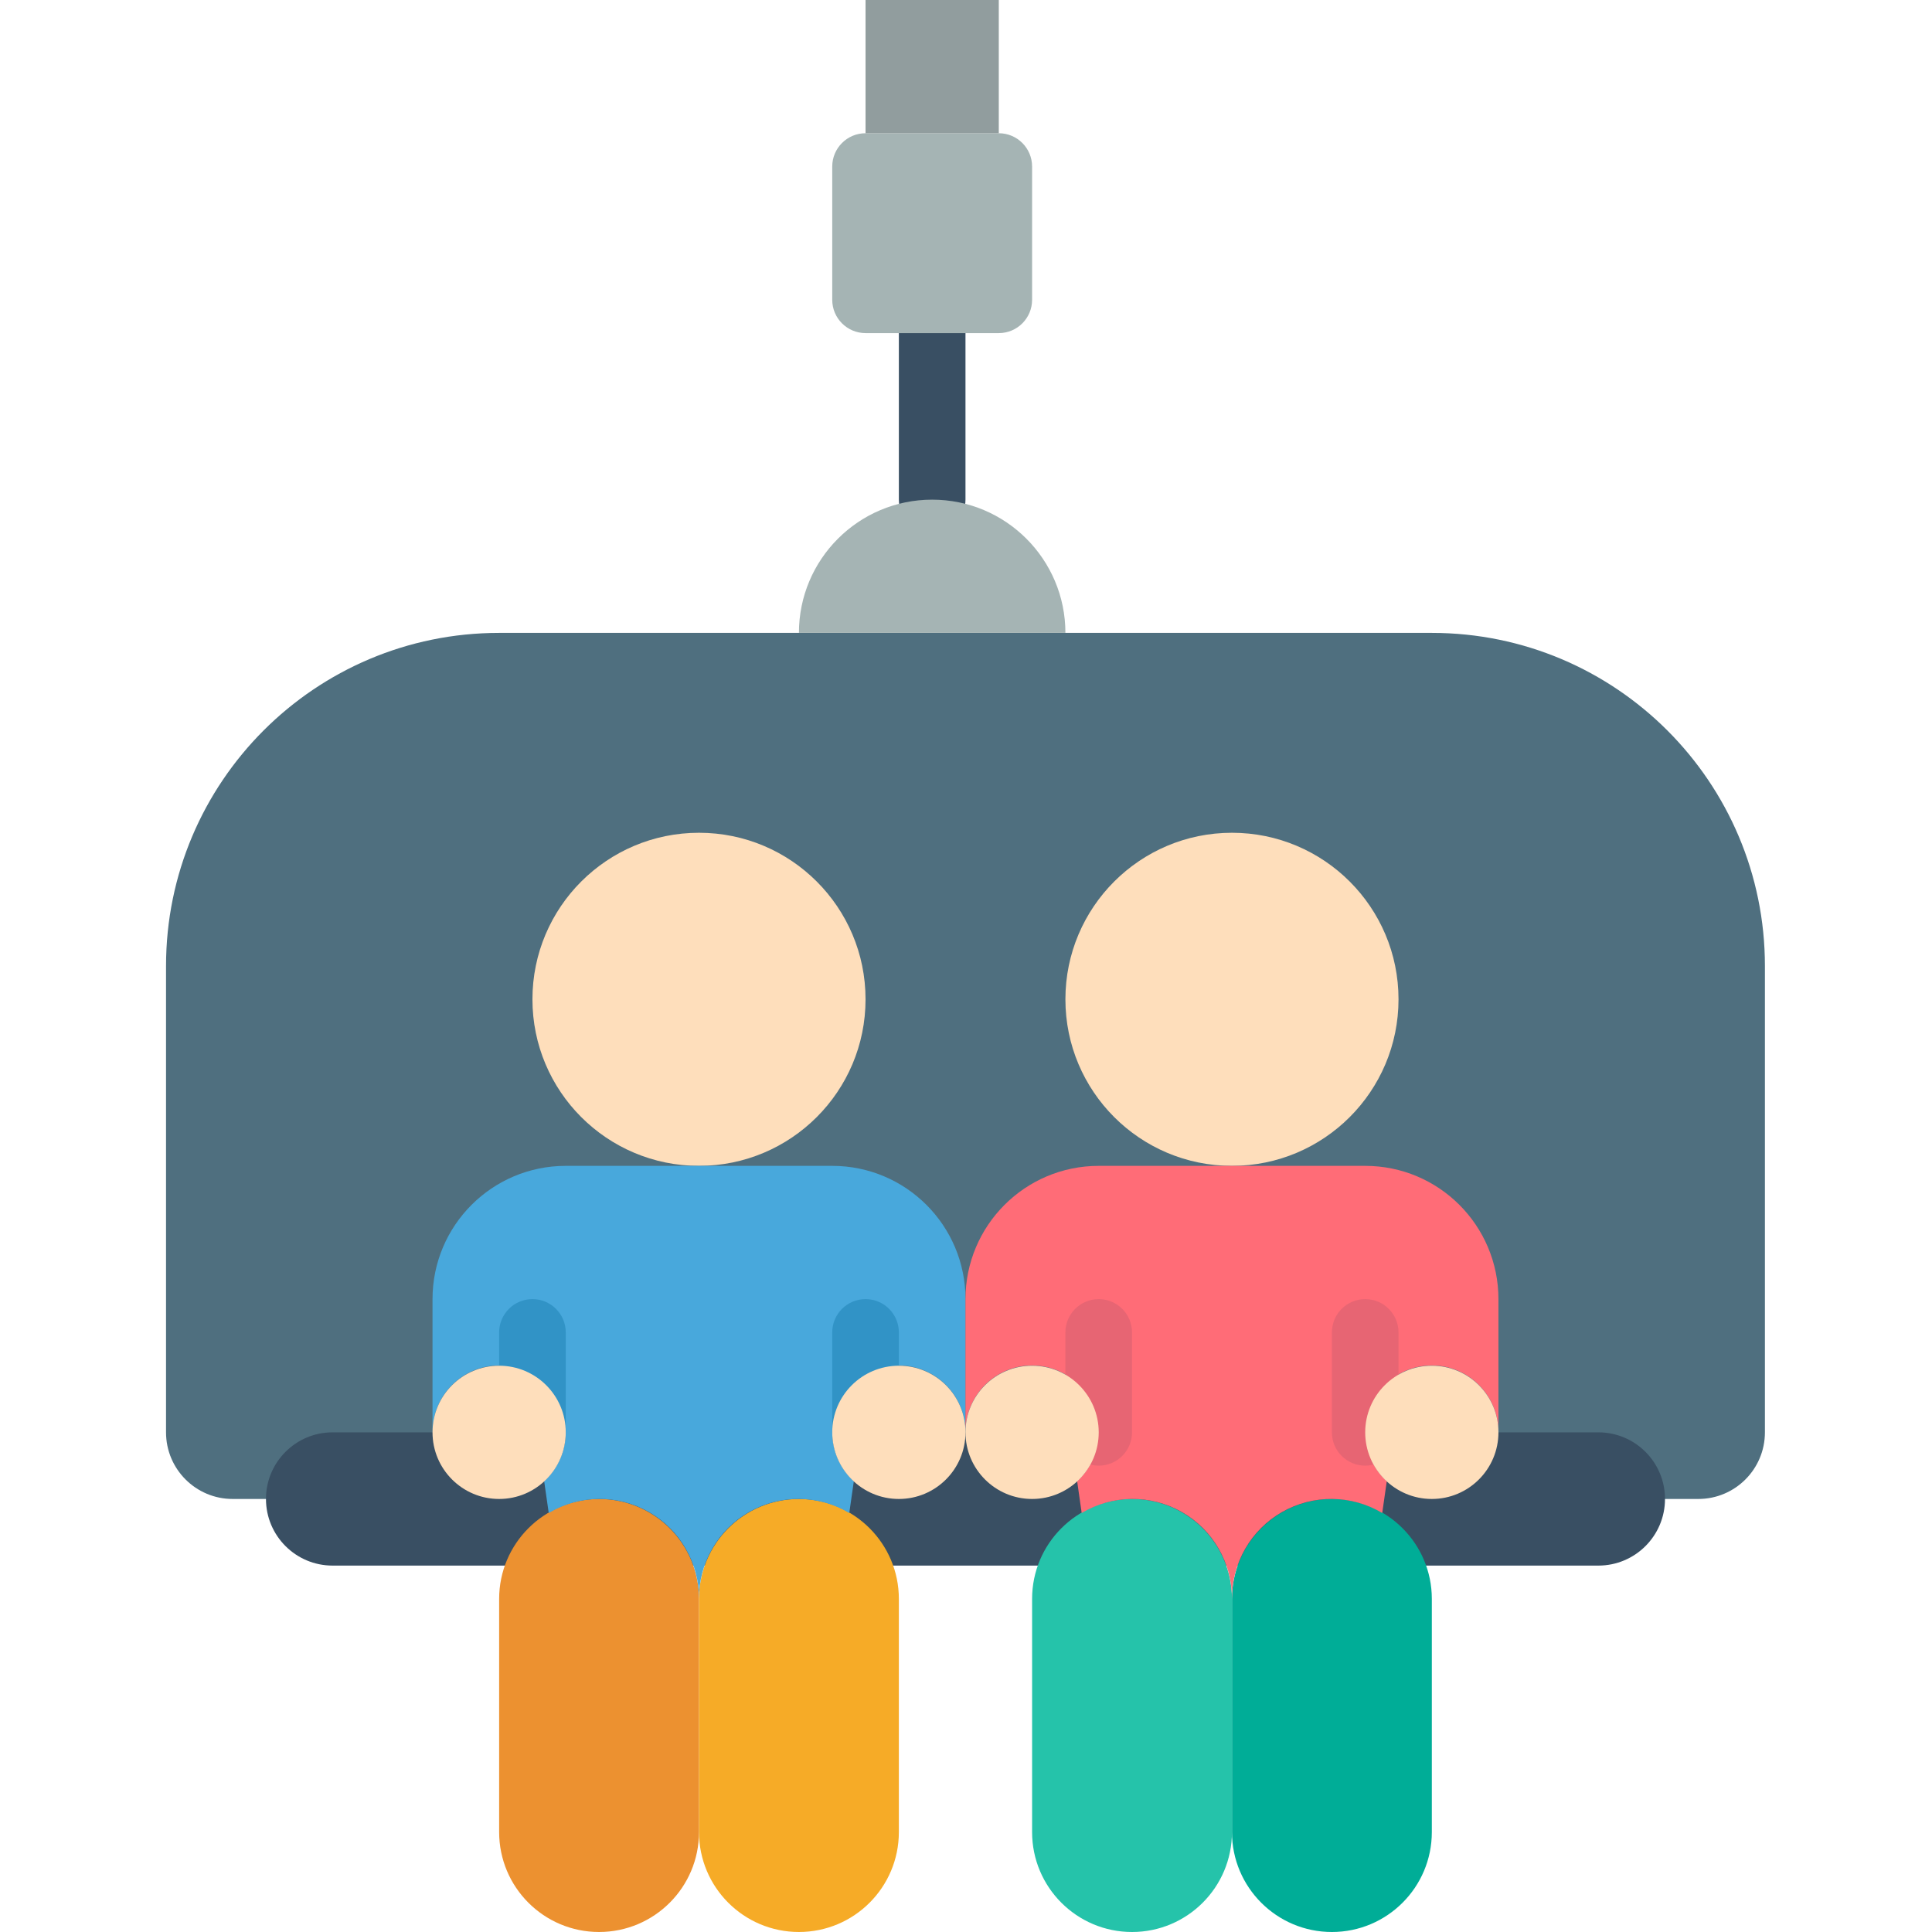 <svg height="512pt" viewBox="-44 0 512 512" width="512pt" xmlns="http://www.w3.org/2000/svg"><path d="m397.242 397.242h8.828c9.75 0 17.652-7.906 17.652-17.656v-123.586c0-48.754-39.52-88.277-88.273-88.277h-247.172c-48.754 0-88.277 39.523-88.277 88.277v123.586c0 9.75 7.906 17.656 17.656 17.656zm0 0" fill="#4f6f7f"/><path d="m70.621 379.586h-26.484c-9.75 0-17.652 7.906-17.652 17.656s7.902 17.656 17.652 17.656h335.449c9.75 0 17.656-7.906 17.656-17.656s-7.906-17.656-17.656-17.656zm0 0" fill="#394f63"/><path d="m203.035 141.242c-4.875 0-8.828-3.953-8.828-8.828v-44.137c0-4.875 3.953-8.828 8.828-8.828s8.828 3.953 8.828 8.828v44.137c0 4.875-3.953 8.828-8.828 8.828zm0 0" fill="#394f63"/><path d="m114.758 397.242c14.625 0 26.484 11.855 26.484 26.48v61.793c0 14.629-11.859 26.484-26.484 26.484s-26.48-11.855-26.48-26.484v-61.793c0-14.625 11.855-26.48 26.48-26.48zm0 0" fill="#ec9130"/><path d="m167.723 397.242c14.629 0 26.484 11.855 26.484 26.48v61.793c0 14.629-11.855 26.484-26.484 26.484-14.625 0-26.48-11.855-26.48-26.484v-61.793c0-14.625 11.855-26.48 26.48-26.48zm0 0" fill="#f6ab27"/><path d="m185.379 264.828c0 24.375-19.762 44.137-44.137 44.137-24.379 0-44.141-19.762-44.141-44.137 0-24.379 19.762-44.137 44.141-44.137 24.375 0 44.137 19.758 44.137 44.137zm0 0" fill="#fedebb"/><path d="m176.551 308.965h-70.621c-19.5 0-35.309 15.809-35.309 35.312v35.309c-.035-8.094 5.438-15.176 13.281-17.184 7.84-2.004 16.043 1.582 19.898 8.699 3.855 7.117 2.375 15.945-3.59 21.418l1.211 8.445c8.156-4.871 18.309-4.969 26.559-.254 8.25 4.715 13.316 13.512 13.262 23.012-.059-9.5 5.012-18.297 13.262-23.012 8.25-4.715 18.402-4.617 26.559.254l1.211-8.445c-5.965-5.473-7.445-14.301-3.59-21.418 3.855-7.117 12.055-10.703 19.898-8.699 7.84 2.008 13.316 9.09 13.281 17.184v-35.309c0-19.504-15.809-35.312-35.312-35.312zm0 0" fill="#48a8dc"/><path d="m97.102 388.414c-4.875 0-8.824-3.953-8.824-8.828v-26.484c0-4.875 3.949-8.824 8.824-8.824 4.879 0 8.828 3.949 8.828 8.824v26.484c0 4.875-3.949 8.828-8.828 8.828zm0 0" fill="#3193c6"/><path d="m185.379 388.414c-4.875 0-8.828-3.953-8.828-8.828v-26.484c0-4.875 3.953-8.824 8.828-8.824s8.828 3.949 8.828 8.824v26.484c0 4.875-3.953 8.828-8.828 8.828zm0 0" fill="#3193c6"/><path d="m308.965 512c-14.625 0-26.48-11.855-26.48-26.484v-61.793c0-14.625 11.855-26.48 26.48-26.48s26.484 11.855 26.484 26.48v61.793c0 14.629-11.859 26.484-26.484 26.484zm0 0" fill="#00ad97"/><path d="m256 512c-14.625 0-26.484-11.855-26.484-26.484v-61.793c0-14.625 11.859-26.48 26.484-26.48s26.484 11.855 26.484 26.48v61.793c0 14.629-11.859 26.484-26.484 26.484zm0 0" fill="#25c3aa"/><path d="m326.621 264.828c0 24.375-19.762 44.137-44.137 44.137-24.379 0-44.141-19.762-44.141-44.137 0-24.379 19.762-44.137 44.141-44.137 24.375 0 44.137 19.758 44.137 44.137zm0 0" fill="#fedebb"/><path d="m247.172 308.965h70.621c19.5 0 35.309 15.809 35.309 35.312v35.309c.039-8.094-5.438-15.176-13.277-17.184-7.844-2.004-16.047 1.582-19.902 8.699-3.852 7.117-2.375 15.945 3.59 21.418l-1.207 8.445c-8.16-4.871-18.309-4.969-26.559-.254-8.25 4.715-13.32 13.512-13.262 23.012.055-9.5-5.012-18.297-13.262-23.012-8.254-4.715-18.402-4.617-26.562.254l-1.207-8.445c5.965-5.473 7.445-14.301 3.59-21.418-3.855-7.117-12.059-10.703-19.898-8.699-7.844 2.008-13.316 9.09-13.281 17.184v-35.309c0-19.504 15.809-35.312 35.309-35.312zm0 0" fill="#ff6c77"/><path d="m317.793 388.414c-4.875 0-8.828-3.953-8.828-8.828v-26.484c0-4.875 3.953-8.824 8.828-8.824s8.828 3.949 8.828 8.824v26.484c0 4.875-3.953 8.828-8.828 8.828zm0 0" fill="#e76573"/><path d="m247.172 388.414c-4.875 0-8.828-3.953-8.828-8.828v-26.484c0-4.875 3.953-8.824 8.828-8.824s8.828 3.949 8.828 8.824v26.484c0 4.875-3.953 8.828-8.828 8.828zm0 0" fill="#e76573"/><path d="m185.379 35.309h35.312c4.875 0 8.824 3.953 8.824 8.828v35.312c0 4.875-3.949 8.828-8.824 8.828h-35.312c-4.875 0-8.828-3.953-8.828-8.828v-35.312c0-4.875 3.953-8.828 8.828-8.828zm0 0" fill="#a5b4b4"/><path d="m185.379 0h35.312v35.309h-35.312zm0 0" fill="#919d9e"/><path d="m167.723 167.723c0-19.5 15.809-35.309 35.312-35.309 19.5 0 35.309 15.809 35.309 35.309zm0 0" fill="#a5b4b4"/><g fill="#fedebb"><path d="m211.863 379.586c0 9.75-7.906 17.656-17.656 17.656s-17.656-7.906-17.656-17.656 7.906-17.656 17.656-17.656 17.656 7.906 17.656 17.656zm0 0"/><path d="m105.93 379.586c0 9.75-7.902 17.656-17.652 17.656-9.754 0-17.656-7.906-17.656-17.656s7.902-17.656 17.656-17.656c9.75 0 17.652 7.906 17.652 17.656zm0 0"/><path d="m247.172 379.586c0 9.75-7.902 17.656-17.656 17.656-9.75 0-17.652-7.906-17.652-17.656s7.902-17.656 17.652-17.656c9.754 0 17.656 7.906 17.656 17.656zm0 0"/><path d="m353.102 379.586c0 9.75-7.902 17.656-17.652 17.656s-17.656-7.906-17.656-17.656 7.906-17.656 17.656-17.656 17.652 7.906 17.652 17.656zm0 0"/></g></svg>